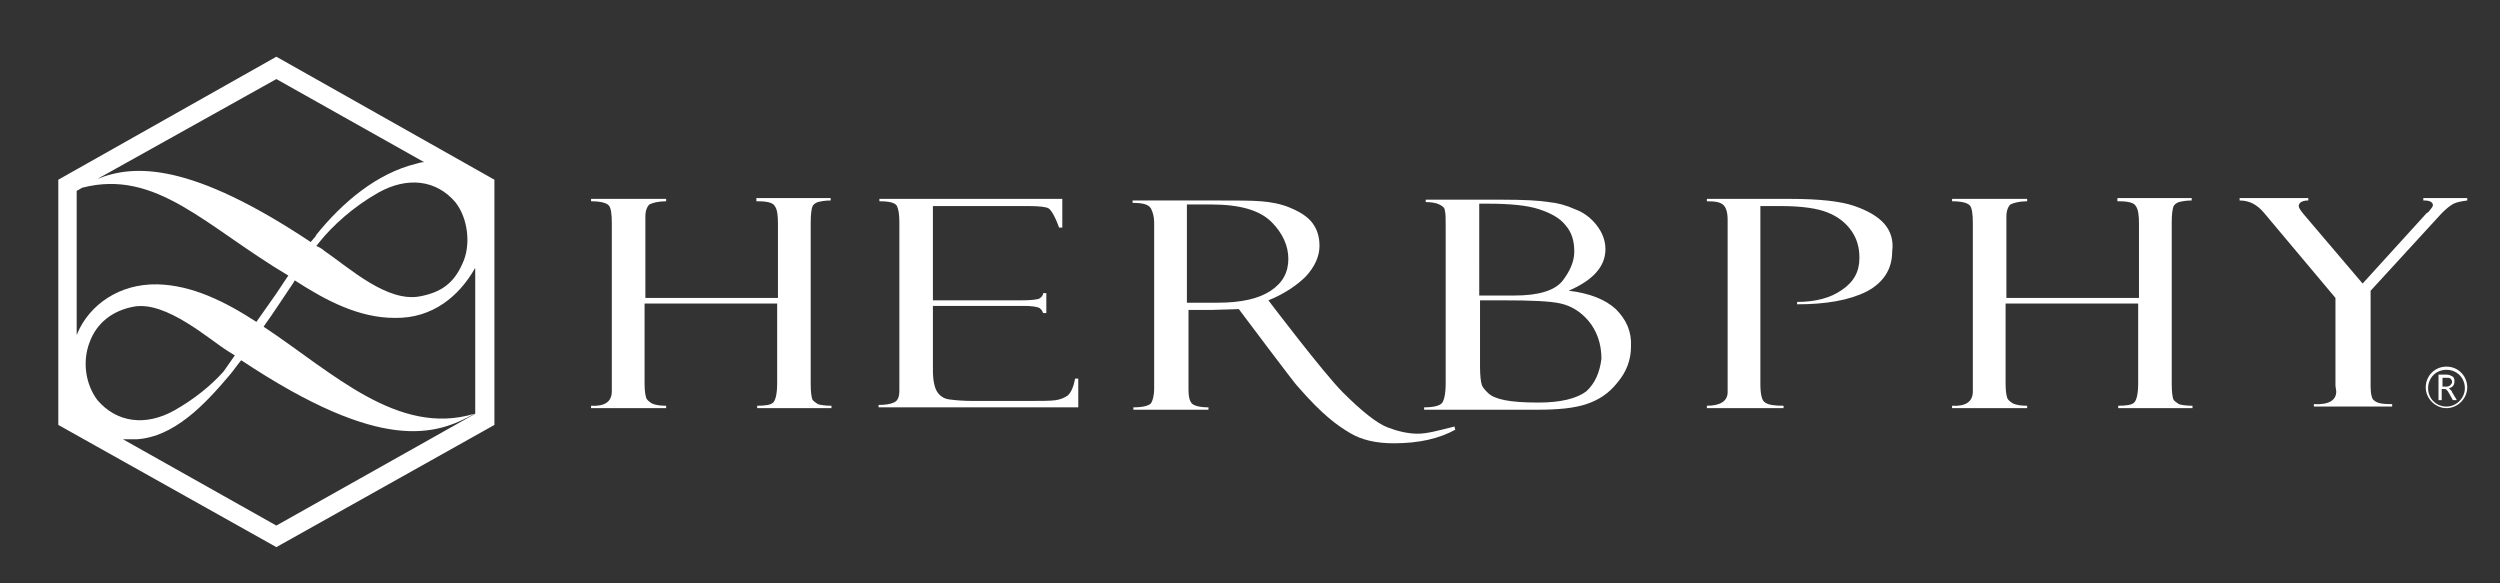 <?xml version="1.0" encoding="utf-8"?>
<!-- Generator: Adobe Illustrator 18.0.0, SVG Export Plug-In . SVG Version: 6.00 Build 0)  -->
<svg version="1.2" baseProfile="tiny" id="图层_1"
	 xmlns="http://www.w3.org/2000/svg" xmlns:xlink="http://www.w3.org/1999/xlink" x="0px" y="0px" viewBox="0 0 313 73"
	 xml:space="preserve">
<rect x="0" y="0" width="313" height="73" fill="#333333" stroke="none"/>
<g>
	<path fill="#FFFFFF" d="M61.9,53.2V22.5L34.6,7.1L7.3,22.5v30.7l27.3,15.3L61.9,53.2z M57.9,33c-1.1,2.5-2.7,3.6-5.3,4.1
		c-4.1,0.8-8.8-3.5-12-5.7c-0.2-0.2-0.7-0.5-1-0.6l0.4-0.5c1.6-2,4.2-4.4,7.4-6.2c3.6-2,7.2-1.6,9.6,1.2C58.6,27.3,59,30.7,57.9,33z
		 M53.1,20.3c-0.3,0-0.7,0.1-1,0.2c-4.9,1.2-9.2,4.8-12.5,8.9l0,0l-0.1,0.2c-0.2,0.2-0.4,0.5-0.6,0.7c-14.9-9.9-22-9.8-26.7-7.9
		L34.6,9.9L53.1,20.3z M10.3,23.5c9.3-2.4,15.5,4.9,25.8,11c-0.7,1-1.3,2-2.1,3.1l-1.9,2.7c-4-2.6-8.1-4.6-12.4-4.7
		c-4.8-0.1-8.5,2.6-10,6.1c0,0.1,0,0.1-0.1,0.2V23.9L10.3,23.5z M11.2,42.9c0.9-2.5,2.9-4,5.5-4.5c4.1-0.8,9.6,4.2,11.9,5.6
		c0.2,0.1,0.6,0.4,0.8,0.5L28,46.5c-1.5,1.7-3.7,3.5-6.2,4.9c-3.6,2-7.2,1.5-9.6-1.3C10.7,48.1,10.3,45.3,11.2,42.9z M15.4,55
		c0.5,0,1.1,0,1.7,0c4.7-0.3,8.5-4.3,11.7-8.1l0,0l0,0c0.5-0.6,0.9-1.2,1.4-1.8c17.6,11.7,24.4,9.4,29.2,6.7
		c-9.6,2.9-17.8-5.2-26.4-10.9c1.3-1.8,2.5-3.7,3.8-5.6l0.1-0.2c4,2.6,8.1,4.7,12.5,4.7c4.8,0.1,8.1-2.8,10-6.1c0,0,0-0.1,0.1-0.1
		v18.2l-24.9,14L15.4,55z"/>
	<g>
		<path fill="#FFFFFF" d="M94.9,25.2c1.2,0,1.9,0.2,2.1,0.6c0.3,0.4,0.4,1.1,0.4,2.2v9.3H80.8V27.1c0-0.7,0.2-1.2,0.5-1.5
			c0.4-0.2,1.1-0.4,2.1-0.4v-0.3H74v0.3c1.2,0,1.9,0.2,2.2,0.5c0.3,0.3,0.4,1.1,0.4,2.3v21c0,1.3-0.9,1.9-2.6,1.8v0.3h9.4v-0.3
			c-0.8,0-1.4-0.1-1.8-0.3c-0.3-0.2-0.6-0.4-0.7-0.7c-0.1-0.3-0.2-0.9-0.2-1.8V38h16.6V48c0,1.3-0.2,2.1-0.5,2.4
			c-0.3,0.3-1,0.4-2,0.4v0.3h9.3v-0.3c-0.8,0-1.4-0.1-1.7-0.2c-0.3-0.2-0.6-0.4-0.7-0.6c-0.1-0.3-0.2-0.9-0.2-1.9V27.9
			c0-1.1,0.1-1.7,0.2-2c0.1-0.3,0.4-0.5,0.7-0.6c0.4-0.1,0.9-0.2,1.6-0.2v-0.3h-9.3V25.2z"/>
		<path fill="#FFFFFF" d="M133.7,49.5c-0.4,0.3-0.9,0.5-1.5,0.6c-0.6,0.1-1.9,0.1-3.9,0.1h-6.4c-1.4,0-2.4-0.1-3.1-0.2
			c-0.7-0.1-1.2-0.5-1.5-1c-0.3-0.5-0.5-1.4-0.5-2.6v-8.1h11.5c0.8,0,1.4,0.1,1.7,0.2c0.3,0.1,0.5,0.4,0.6,0.7h0.4v-2.5h-0.4
			c0,0.3-0.2,0.5-0.5,0.7c-0.3,0.1-1,0.2-2.1,0.2h-11.2V25.8h12c1.3,0,2.2,0.1,2.5,0.3c0.3,0.2,0.8,1,1.3,2.4h0.4v-3.6h-22.9v0.3
			c1.3,0,2,0.2,2.2,0.6c0.2,0.4,0.3,1.1,0.3,2v21.1c0,0.8-0.2,1.3-0.7,1.5c-0.4,0.2-1.1,0.3-1.9,0.3v0.3H135v-3.6h-0.4
			C134.4,48.5,134.1,49.1,133.7,49.5z"/>
		<path fill="#FFFFFF" d="M296.8,48.4v-12l8.9-9.7c0.6-0.6,1.1-1,1.5-1.2c0.4-0.2,1-0.3,1.7-0.4v-0.3h-5.5v0.3h0.1
			c0.7,0,1.1,0.2,1.1,0.6c0,0.1-0.1,0.3-0.3,0.5c-0.2,0.3-0.3,0.4-0.5,0.5l-8,8.8l-7.4-8.7c-0.4-0.5-0.6-0.8-0.6-1
			c0-0.4,0.4-0.7,1.2-0.7v-0.3h-8.6v0.3c1.2,0,2.2,0.5,3.1,1.6l8.9,10.6v11l0.1,0.7c0,1.1-0.9,1.7-2.8,1.6v0.3h9.8v-0.3
			c-1.2,0-1.9-0.1-2.3-0.5C297,50,296.8,49.4,296.8,48.4z"/>
		<path fill="#FFFFFF" d="M265.3,25.2c1.2,0,1.9,0.2,2.1,0.6c0.3,0.4,0.4,1.1,0.4,2.2v9.3h-16.6V27.1c0-0.7,0.2-1.2,0.5-1.5
			c0.4-0.2,1.1-0.4,2.1-0.4v-0.3h-9.4v0.3c1.2,0,1.9,0.2,2.2,0.5c0.3,0.3,0.4,1.1,0.4,2.3v21c0,1.3-0.9,1.9-2.6,1.8v0.3h9.4v-0.3
			c-0.8,0-1.4-0.1-1.8-0.3c-0.3-0.2-0.6-0.4-0.7-0.7c-0.1-0.3-0.2-0.9-0.2-1.8V38h16.6V48c0,1.3-0.2,2.1-0.5,2.4
			c-0.3,0.3-1,0.4-2,0.4v0.3h9.3v-0.3c-0.8,0-1.4-0.1-1.7-0.2c-0.3-0.2-0.6-0.4-0.7-0.6c-0.1-0.3-0.2-0.9-0.2-1.9V27.9
			c0-1.1,0.1-1.7,0.2-2c0.1-0.3,0.4-0.5,0.7-0.6c0.4-0.1,0.9-0.2,1.6-0.2v-0.3h-9.3V25.2z"/>
		<path fill="#FFFFFF" d="M235.9,28c-0.8-0.9-2-1.6-3.7-2.2c-1.7-0.6-4.4-0.9-8.1-0.9h-10.4v0.3c1.1,0,1.7,0.1,2.1,0.5
			c0.3,0.3,0.5,0.9,0.5,1.8v21.6c0,1.1-0.9,1.7-2.6,1.7v0.3h9.6v-0.3c-1.1,0-1.9-0.1-2.3-0.4c-0.4-0.2-0.6-1-0.6-2.3V25.8h2.6
			c2.6,0,4.6,0.3,5.8,0.8c1.3,0.5,2.3,1.3,3,2.3c0.7,1,1,2.1,1,3.4c0,1.7-0.7,3-2.2,4c-1.4,1-3.3,1.5-5.6,1.5v0.3
			c3.6,0,6.5-0.5,8.7-1.6c2.1-1.1,3.2-2.8,3.2-5C237.1,30.1,236.7,28.9,235.9,28z"/>
		<path fill="#FFFFFF" d="M177.5,54.3c-1.2,0-2.5-0.3-3.8-0.8c-1.3-0.5-3.2-2-5.6-4.4c-2.4-2.4-9.3-11.5-9.3-11.5
			c2-0.8,3.6-1.9,4.7-3c1.1-1.2,1.7-2.5,1.7-3.8c0-1.2-0.3-2.1-0.9-2.9c-0.6-0.8-1.6-1.4-2.8-1.9c-1.2-0.5-2.4-0.7-3.6-0.8
			c-1.2-0.1-3.1-0.1-5.7-0.1h-10.4v0.3c1.3,0,2,0.2,2.3,0.7c0.2,0.4,0.4,1,0.4,1.7v20.8c0,1-0.2,1.6-0.4,1.9c-0.3,0.3-1,0.5-2.2,0.5
			v0.3h9.4v-0.3c-1.1,0-1.8-0.2-2.1-0.5c-0.3-0.4-0.4-0.9-0.4-1.7v-10h3l3.3-0.1c0,0,7.2,9.6,7.3,9.6c3.3,3.8,5.1,5,6.6,5.9
			c1.5,0.9,3.3,1.3,5.5,1.3c3.2,0,5.7-0.6,7.7-1.7l-0.1-0.4C180.1,53.9,178.7,54.3,177.5,54.3z M152.4,37.9h-3.8V25.6h3
			c3.6,0,6.1,0.7,7.6,2.2c1.4,1.4,2.1,3,2.1,4.6c0,1.7-0.7,3-2.2,4C157.6,37.4,155.4,37.9,152.4,37.9z"/>
		<path fill="#FFFFFF" d="M202.3,38.7c-1.3-1.2-3.3-2-5.9-2.3c3-1.3,4.6-3,4.6-5.2c0-1.1-0.4-2.1-1.1-3c-0.7-0.9-1.6-1.6-2.7-2
			c-1.1-0.5-2.2-0.8-3.3-0.9c-1.2-0.2-3.1-0.3-5.9-0.3h-9.5v0.3c0.7,0,1.3,0.1,1.7,0.3c0.4,0.2,0.7,0.4,0.7,0.8
			c0.1,0.3,0.1,1,0.1,1.9v19.7c0,1.3-0.2,2.2-0.5,2.5c-0.3,0.3-1,0.5-2.2,0.5v0.3h14.1c2.7,0,4.7-0.2,6.2-0.7
			c1.5-0.5,2.8-1.3,3.9-2.7c1.1-1.3,1.7-2.8,1.7-4.5C204.3,41.5,203.6,40,202.3,38.7z M185.2,25.5h1c2.8,0,5,0.2,6.5,0.7
			c1.5,0.5,2.6,1.1,3.3,2c0.8,0.9,1.1,2,1.1,3.3c0,1.2-0.5,2.4-1.5,3.7c-1,1.2-3,1.8-6,1.8h-4.4V25.5z M198.6,49
			c-1.2,0.9-3.2,1.4-6,1.4c-1.8,0-3.2-0.1-4.2-0.3c-1-0.2-1.7-0.5-2.1-0.9c-0.4-0.4-0.7-0.7-0.8-1.1c-0.1-0.3-0.2-1.1-0.2-2.2v-8.3
			h2.9c3.5,0,5.9,0.1,7.2,0.4c1.3,0.3,2.5,1,3.5,2.2c1,1.2,1.6,2.8,1.6,4.7C200.3,46.6,199.7,48,198.6,49z"/>
		<g>
			<path fill="#FFFFFF" d="M306.3,45.9c-1.5,0-2.6,1.2-2.6,2.6c0,1.4,1.2,2.6,2.6,2.6c1.4,0,2.6-1.2,2.6-2.6
				C308.9,47.1,307.8,45.9,306.3,45.9z M306.3,50.9c-1.3,0-2.3-1-2.3-2.3c0-1.3,1-2.3,2.3-2.3c1.3,0,2.3,1,2.3,2.3
				C308.6,49.8,307.6,50.9,306.3,50.9z"/>
			<path fill="#FFFFFF" d="M306.8,48.8c-0.1-0.1-0.1-0.1-0.2-0.2v0c0.5-0.1,0.7-0.4,0.7-0.9c0-0.3-0.1-0.5-0.3-0.6
				c-0.2-0.1-0.4-0.2-0.7-0.2h-1v3.2h0.4v-1.4h0.3c0.1,0,0.2,0,0.3,0.1c0.1,0.1,0.2,0.2,0.3,0.4l0.5,0.9h0.5l-0.6-1
				C307,49,306.9,48.9,306.8,48.8z M306.3,48.4h-0.5v-1.1h0.5c0.2,0,0.4,0,0.5,0.1c0.1,0.1,0.2,0.2,0.2,0.4c0,0.2-0.1,0.3-0.2,0.4
				C306.6,48.4,306.4,48.4,306.3,48.4z"/>
		</g>
	</g>
</g>
</svg>

